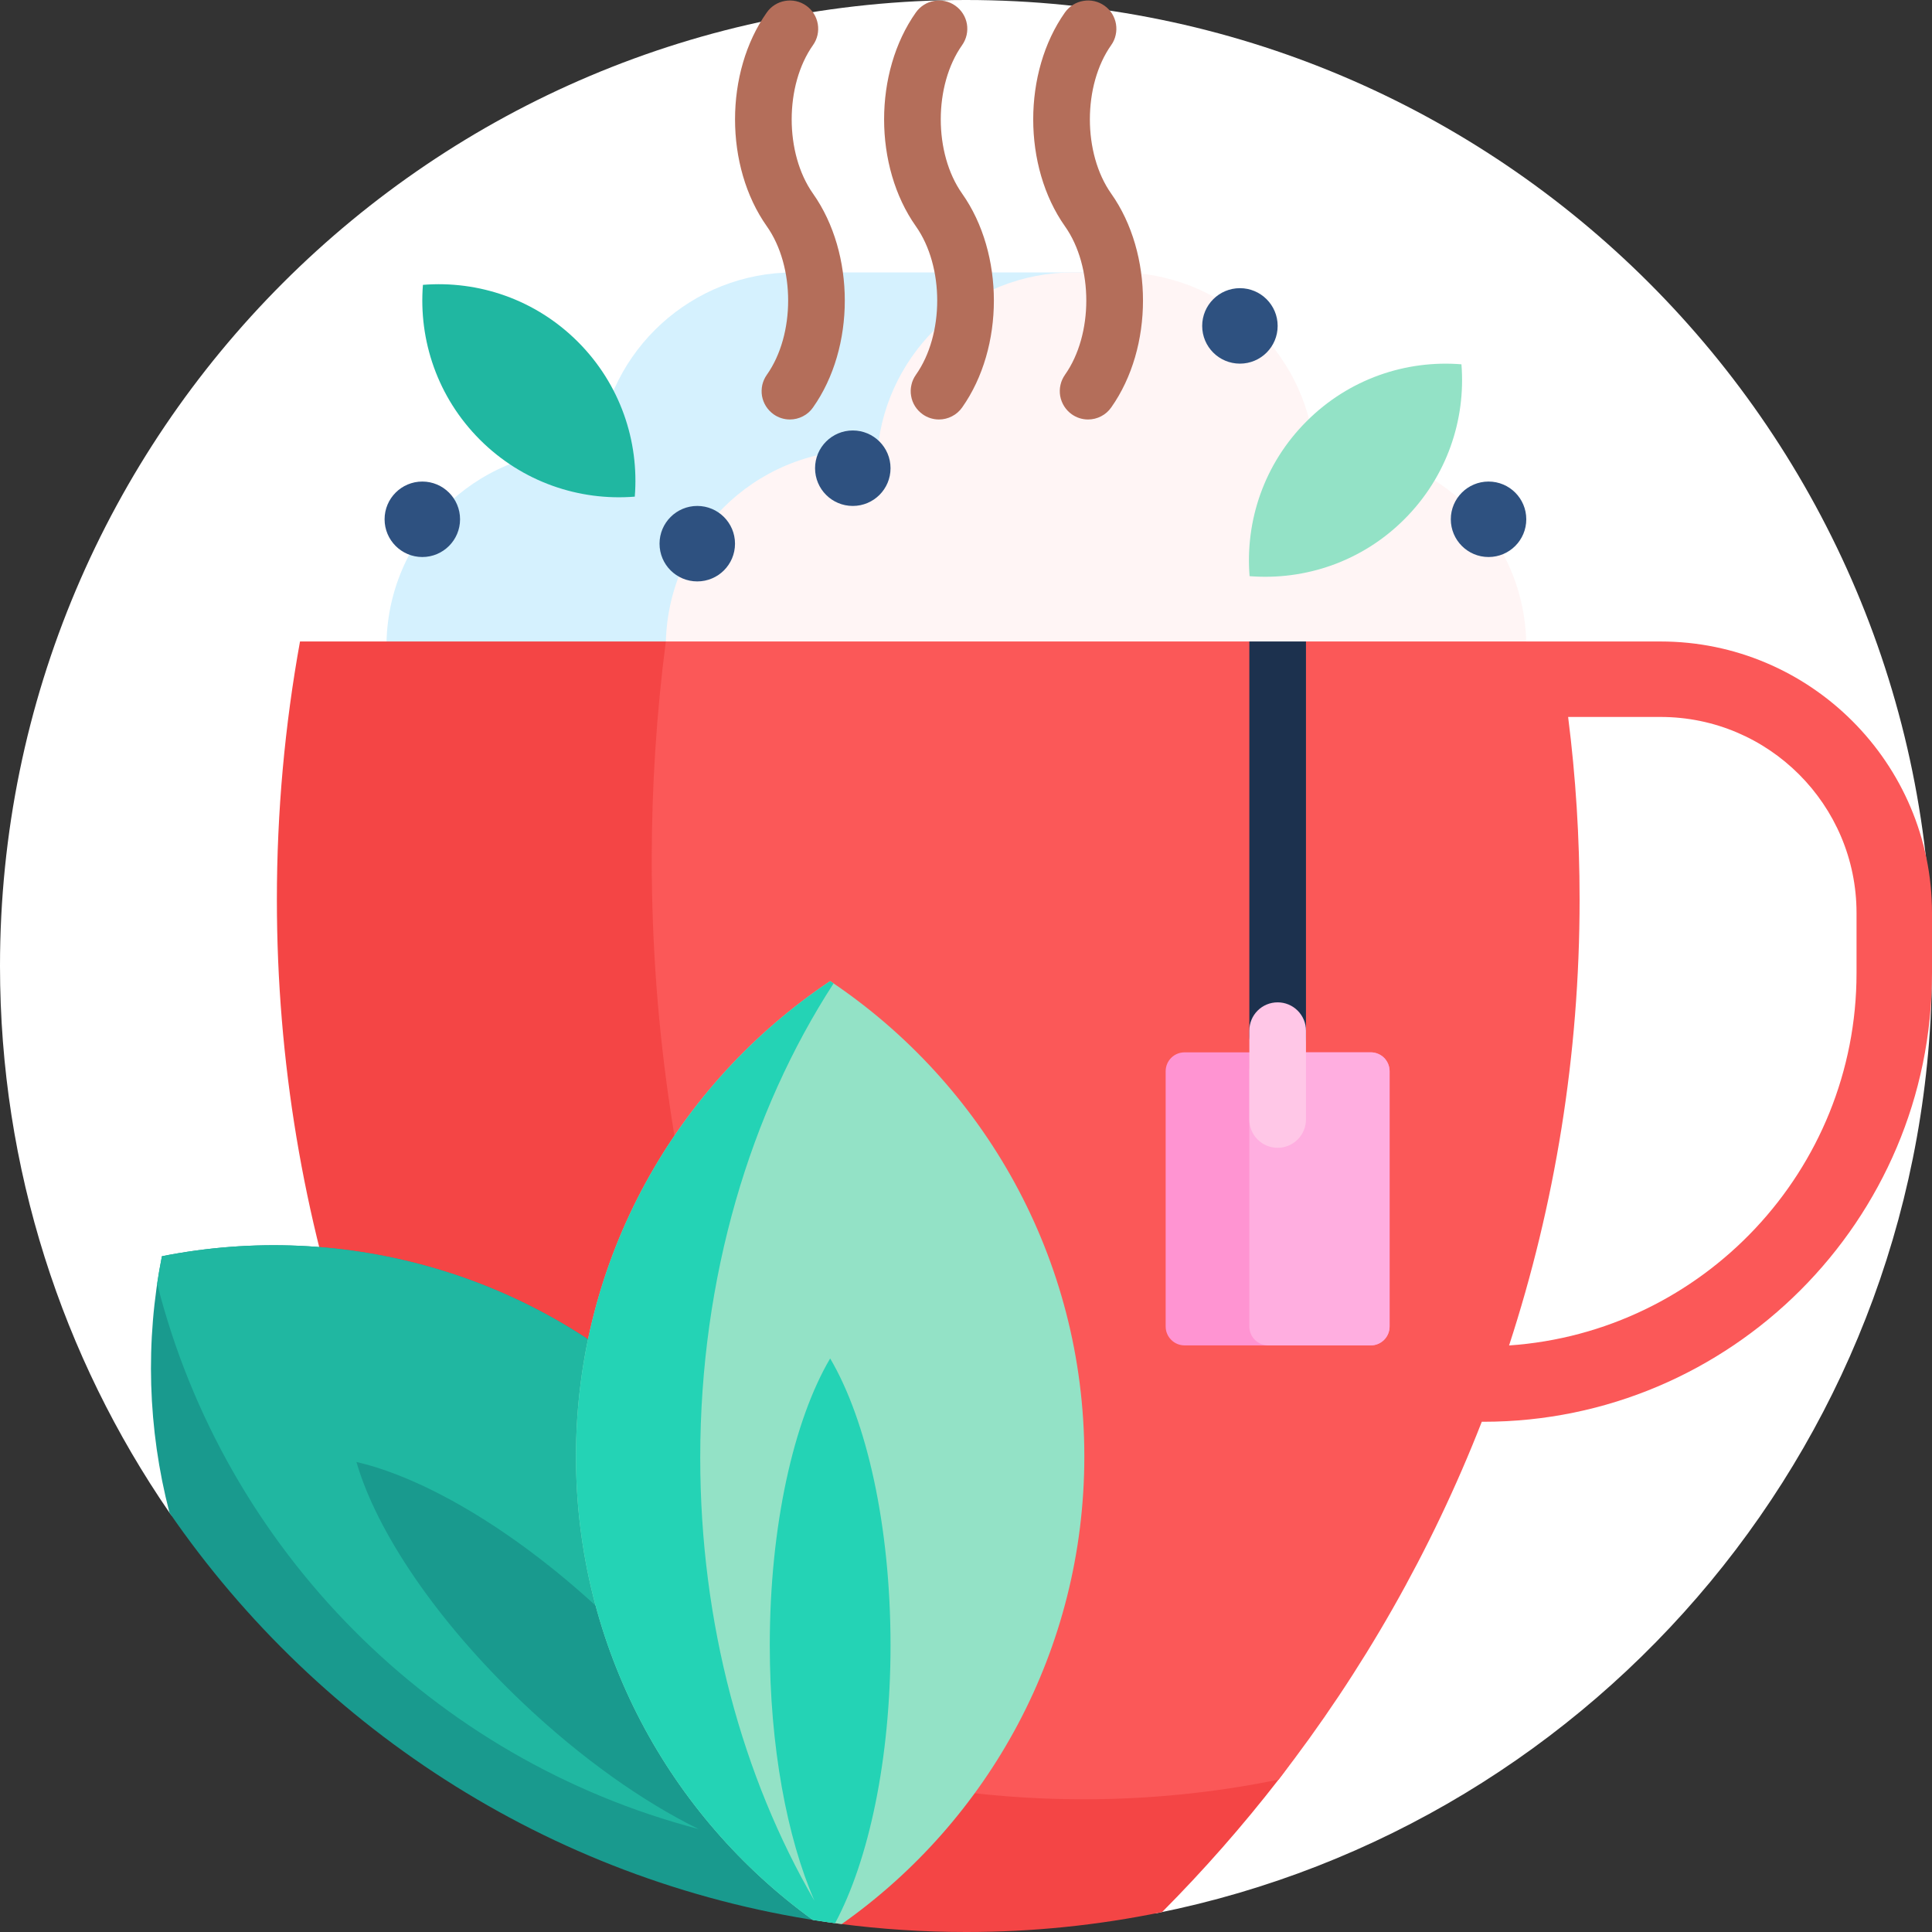 <svg width="32" height="32" viewBox="0 0 32 32" fill="none" xmlns="http://www.w3.org/2000/svg">
<rect x="0" y="0" width="32" height="32" fill="#333333" stroke="none"/>
<g clip-path="url(#clip0_1277_43446)">
<path d="M32 16C32 23.752 26.488 30.216 19.169 31.686C18.803 31.76 18.432 31.093 18.058 31.142C17.375 31.229 16.688 31.273 16 31.273C11.007 31.273 7.007 28.92 4.073 25.443C3.79 25.107 3.061 25.424 2.807 25.055C1.036 22.48 0 19.361 0 16C0 7.163 7.163 0 16 0C24.837 0 32 7.163 32 16Z" fill="white"/>
<path d="M28.084 14.836C28.084 21.758 22.474 27.368 15.553 27.368C8.632 27.368 3.021 21.758 3.021 14.836C3.021 7.915 8.632 2.305 15.553 2.305C22.474 2.305 28.084 7.915 28.084 14.836Z" fill="white"/>
<path d="M25.216 10.711C25.216 12.51 23.758 13.969 21.959 13.969H9.658C7.859 13.969 6.401 12.51 6.401 10.711C6.401 8.912 7.859 7.454 9.658 7.454H9.907C10.066 5.803 11.457 4.512 13.15 4.512H18.467C20.16 4.512 21.551 5.803 21.71 7.454H21.959C23.758 7.454 25.216 8.912 25.216 10.711Z" fill="#D5F1FE"/>
<path d="M22.023 13.969H14.286C12.487 13.969 11.028 12.51 11.028 10.711C11.028 8.912 12.487 7.454 14.286 7.454H14.535C14.694 5.803 16.085 4.512 17.778 4.512H18.531C20.224 4.512 21.615 5.803 21.773 7.454H22.023C23.822 7.454 25.28 8.912 25.28 10.711C25.28 12.51 23.822 13.969 22.023 13.969Z" fill="#FFF5F5"/>
<path d="M24.206 6.034C24.28 6.953 23.965 7.896 23.262 8.599C22.56 9.302 21.616 9.616 20.697 9.543C20.623 8.624 20.938 7.68 21.641 6.978C22.343 6.275 23.287 5.96 24.206 6.034Z" fill="#93E2C6"/>
<path d="M10.514 8.226C9.596 8.3 8.652 7.986 7.949 7.283C7.246 6.58 6.932 5.636 7.005 4.718C7.924 4.644 8.868 4.958 9.571 5.661C10.274 6.364 10.588 7.308 10.514 8.226Z" fill="#20B7A1"/>
<path d="M21.177 29.476C20.579 30.246 19.935 30.979 19.248 31.67C18.179 31.89 17.091 32.001 16 32C15.293 32 14.597 31.954 13.914 31.865C12.1 31.629 10.461 30.66 9.361 29.198C6.363 25.218 4.586 20.267 4.586 14.9C4.586 13.441 4.718 12.012 4.969 10.625H11.028L12.471 11.57H25.391C25.643 12.957 24.303 25.449 21.177 29.476Z" fill="#F44545"/>
<path d="M32 16.117V15.121C32 12.642 29.983 10.625 27.504 10.625H21.63L21.162 10.985L20.693 10.625H11.028C10.873 11.823 10.795 13.029 10.795 14.237C10.795 19.924 12.51 25.212 15.452 29.609C16.276 29.738 17.11 29.802 17.945 29.802C19.052 29.802 20.133 29.69 21.177 29.476C22.566 27.686 23.705 25.693 24.543 23.549H24.568C28.666 23.549 32 20.215 32 16.117ZM24.995 22.285C25.753 19.96 26.163 17.478 26.163 14.9C26.163 13.875 26.099 12.866 25.973 11.875H27.504C29.294 11.875 30.75 13.331 30.75 15.121V16.117C30.75 19.383 28.205 22.065 24.995 22.285Z" fill="#FB5858"/>
<path d="M11.227 23.398C13.526 25.697 14.396 28.884 13.836 31.855C9.264 31.237 5.305 28.687 2.807 25.055C2.446 23.666 2.403 22.214 2.682 20.807C5.678 20.212 8.905 21.076 11.227 23.398Z" fill="#199A8E"/>
<path d="M13.982 30.678C13.564 30.653 13.147 30.607 12.733 30.54C12.35 29.429 11.391 28.037 10.04 26.757C8.602 25.395 7.062 24.482 5.904 24.215C6.233 25.358 7.226 26.846 8.664 28.209C9.637 29.13 10.656 29.846 11.572 30.295C7.176 29.146 3.721 25.67 2.603 21.262C2.625 21.11 2.652 20.958 2.682 20.807C5.677 20.212 8.905 21.076 11.227 23.398C13.225 25.396 14.143 28.064 13.982 30.678Z" fill="#20B7A1"/>
<path d="M17.96 24.125C17.96 27.326 16.372 30.155 13.941 31.869C13.781 31.848 13.622 31.825 13.463 31.8C11.086 30.08 9.54 27.283 9.54 24.125C9.54 20.841 11.212 17.948 13.75 16.25C16.289 17.948 17.96 20.841 17.96 24.125Z" fill="#93E2C6"/>
<path d="M13.832 31.854C13.789 31.849 13.746 31.842 13.703 31.836C13.703 31.836 13.527 31.81 13.463 31.8C11.086 30.08 9.54 27.283 9.54 24.125C9.54 20.841 11.212 17.948 13.75 16.25C13.769 16.263 13.788 16.276 13.807 16.288C12.428 18.414 11.598 21.154 11.598 24.144C11.598 26.897 12.302 29.437 13.489 31.481C13.035 30.436 12.75 28.927 12.75 27.25C12.75 25.27 13.147 23.524 13.75 22.5C14.353 23.524 14.75 25.27 14.75 27.25C14.75 29.14 14.389 30.815 13.832 31.854Z" fill="#24D3B5"/>
<path d="M12.174 9.005C12.174 9.351 11.894 9.63 11.549 9.63C11.204 9.63 10.924 9.351 10.924 9.005C10.924 8.66 11.204 8.38 11.549 8.38C11.894 8.38 12.174 8.66 12.174 9.005ZM24.655 7.976C24.31 7.976 24.03 8.256 24.03 8.601C24.03 8.946 24.31 9.226 24.655 9.226C25.001 9.226 25.28 8.946 25.28 8.601C25.28 8.256 25.001 7.976 24.655 7.976ZM6.995 7.976C6.65 7.976 6.37 8.256 6.37 8.601C6.37 8.946 6.65 9.226 6.995 9.226C7.34 9.226 7.62 8.946 7.62 8.601C7.62 8.256 7.34 7.976 6.995 7.976ZM20.537 4.773C20.192 4.773 19.912 5.053 19.912 5.398C19.912 5.744 20.192 6.023 20.537 6.023C20.882 6.023 21.162 5.744 21.162 5.398C21.162 5.053 20.882 4.773 20.537 4.773ZM14.125 7.13C13.78 7.13 13.5 7.41 13.5 7.755C13.5 8.101 13.78 8.38 14.125 8.38C14.47 8.38 14.75 8.101 14.75 7.755C14.75 7.41 14.47 7.13 14.125 7.13Z" fill="#2E5180"/>
<path d="M18.405 6.749C18.362 6.811 18.304 6.861 18.238 6.895C18.171 6.93 18.097 6.948 18.022 6.948C17.925 6.948 17.831 6.918 17.752 6.862C17.701 6.826 17.659 6.781 17.626 6.729C17.593 6.677 17.571 6.619 17.56 6.558C17.55 6.498 17.551 6.436 17.565 6.375C17.578 6.315 17.604 6.259 17.639 6.208C18.11 5.542 18.111 4.415 17.639 3.748C16.938 2.755 16.938 1.199 17.639 0.206C17.675 0.156 17.72 0.113 17.772 0.08C17.824 0.047 17.882 0.025 17.943 0.015C18.003 0.004 18.066 0.006 18.125 0.019C18.186 0.033 18.242 0.058 18.293 0.094C18.343 0.129 18.386 0.174 18.419 0.226C18.451 0.279 18.474 0.337 18.484 0.397C18.494 0.458 18.493 0.52 18.479 0.58C18.466 0.64 18.441 0.697 18.405 0.747C17.934 1.414 17.934 2.54 18.405 3.207C19.107 4.2 19.107 5.756 18.405 6.749ZM15.936 0.747C16.007 0.646 16.036 0.52 16.015 0.397C15.994 0.275 15.925 0.166 15.823 0.094C15.722 0.022 15.596 -0.006 15.473 0.015C15.351 0.036 15.242 0.104 15.17 0.206C14.468 1.199 14.468 2.755 15.17 3.748C15.641 4.415 15.641 5.542 15.17 6.208C15.134 6.259 15.109 6.315 15.096 6.375C15.082 6.435 15.08 6.498 15.091 6.558C15.101 6.619 15.123 6.677 15.156 6.729C15.189 6.781 15.232 6.826 15.282 6.862C15.361 6.918 15.456 6.948 15.552 6.948C15.627 6.948 15.701 6.93 15.768 6.895C15.835 6.861 15.892 6.811 15.936 6.749C16.637 5.756 16.637 4.2 15.936 3.207C15.464 2.54 15.464 1.414 15.936 0.747ZM13.466 0.747C13.538 0.646 13.566 0.52 13.545 0.397C13.524 0.275 13.456 0.166 13.354 0.094C13.252 0.022 13.127 -0.006 13.004 0.015C12.882 0.036 12.772 0.104 12.701 0.206C11.999 1.199 11.999 2.755 12.701 3.748C13.172 4.415 13.172 5.542 12.701 6.208C12.665 6.259 12.64 6.315 12.626 6.375C12.613 6.435 12.611 6.498 12.621 6.558C12.632 6.619 12.654 6.677 12.687 6.729C12.72 6.781 12.763 6.826 12.813 6.862C12.892 6.918 12.986 6.948 13.083 6.948C13.158 6.948 13.232 6.93 13.299 6.895C13.366 6.861 13.423 6.811 13.466 6.749C14.168 5.756 14.168 4.2 13.466 3.207C12.995 2.54 12.995 1.414 13.466 0.747Z" fill="#B46E5A"/>
<path d="M21.162 17.632C21.037 17.632 20.918 17.582 20.83 17.494C20.742 17.406 20.693 17.287 20.693 17.163V10.625H21.631V17.163C21.631 17.287 21.581 17.406 21.493 17.494C21.405 17.582 21.286 17.632 21.162 17.632Z" fill="#1C314E"/>
<path d="M22.704 22.284H19.62C19.537 22.284 19.457 22.251 19.399 22.192C19.34 22.134 19.307 22.054 19.307 21.972V17.742C19.307 17.659 19.34 17.58 19.399 17.521C19.457 17.463 19.537 17.43 19.62 17.43H22.704C22.787 17.43 22.866 17.463 22.925 17.521C22.983 17.58 23.016 17.659 23.016 17.742V21.972C23.016 22.054 22.983 22.134 22.925 22.192C22.866 22.251 22.787 22.284 22.704 22.284Z" fill="#FF94D2"/>
<path d="M22.704 22.284H21.006C20.923 22.284 20.843 22.251 20.785 22.192C20.726 22.134 20.693 22.054 20.693 21.972V17.742C20.693 17.659 20.726 17.58 20.785 17.521C20.843 17.463 20.923 17.43 21.006 17.43H22.704C22.787 17.43 22.866 17.463 22.925 17.521C22.983 17.58 23.016 17.659 23.016 17.742V21.972C23.016 22.054 22.983 22.134 22.925 22.192C22.866 22.251 22.787 22.284 22.704 22.284Z" fill="#FFAEE0"/>
<path d="M21.162 19.011C21.037 19.011 20.918 18.962 20.83 18.874C20.742 18.786 20.693 18.667 20.693 18.542V17.07C20.693 16.946 20.742 16.827 20.83 16.739C20.918 16.651 21.037 16.602 21.162 16.602C21.286 16.602 21.405 16.651 21.493 16.739C21.581 16.827 21.631 16.946 21.631 17.07V18.542C21.631 18.667 21.581 18.786 21.493 18.874C21.405 18.962 21.286 19.011 21.162 19.011Z" fill="#FFC7E7"/>
</g>
<defs>
<clipPath id="clip0_1277_43446">
<rect width="32" height="32" fill="white"/>
</clipPath>
</defs>
</svg>
